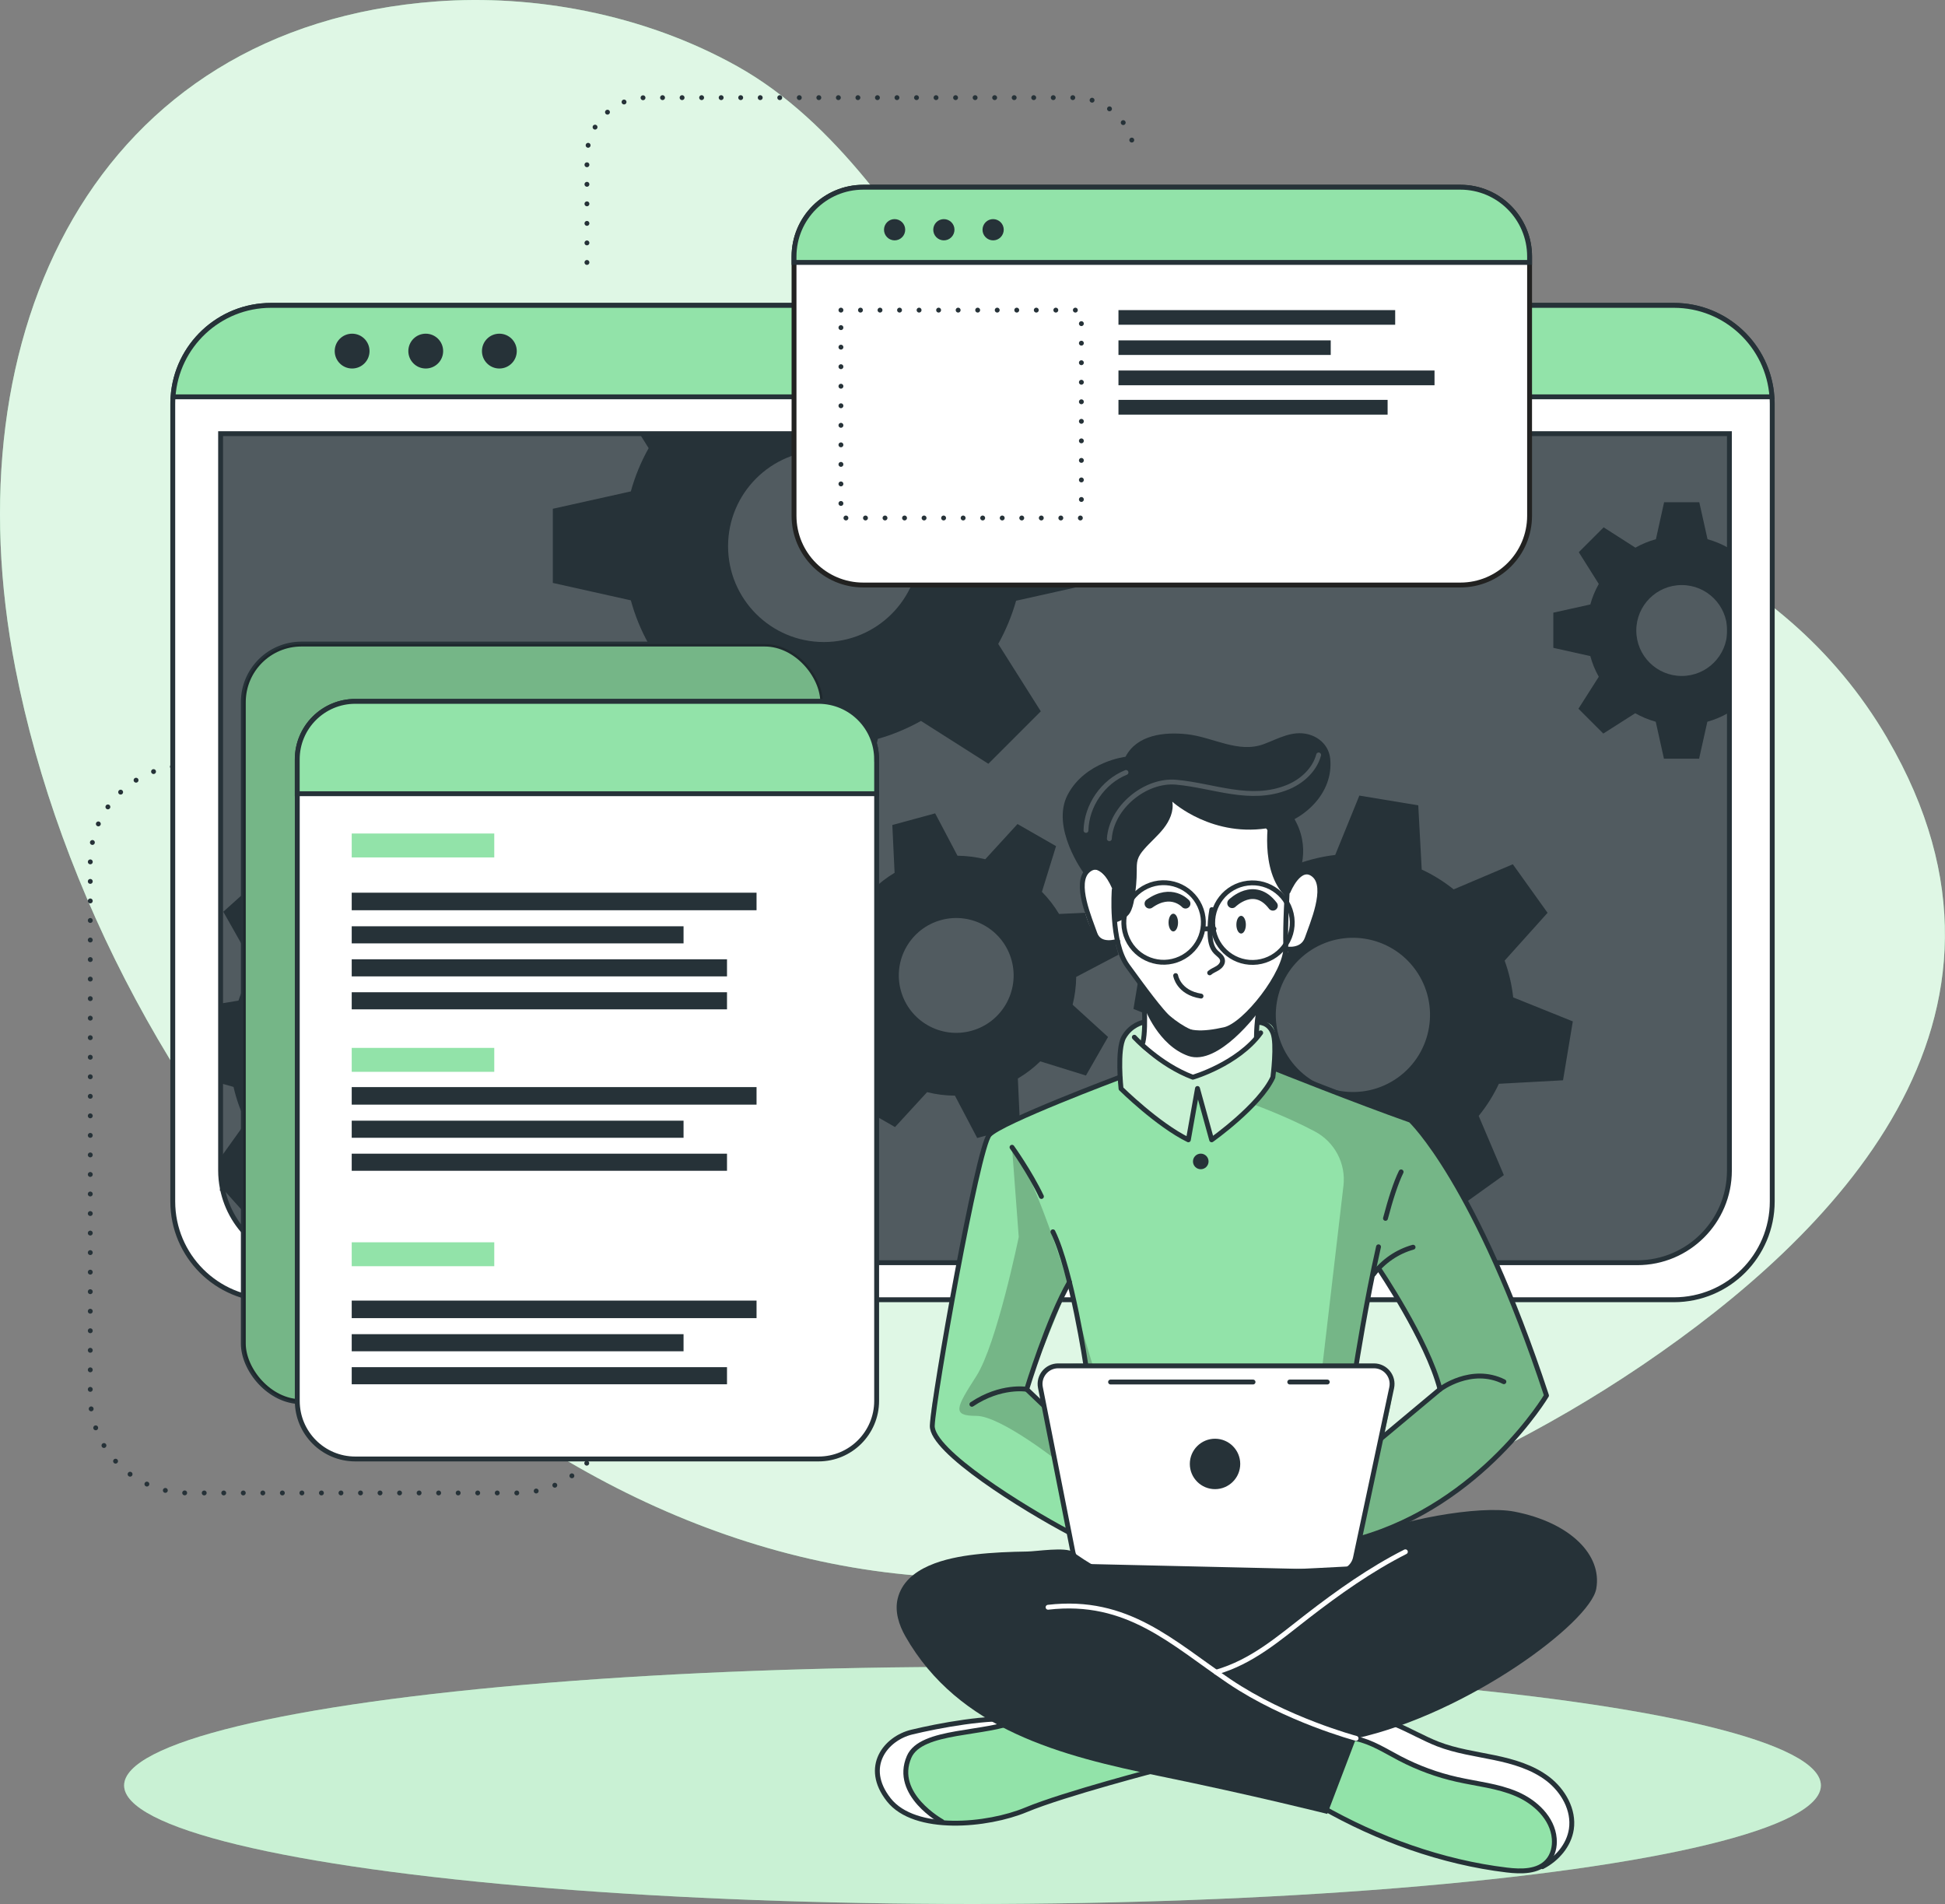 <?xml version="1.0" encoding="UTF-8"?><svg xmlns="http://www.w3.org/2000/svg" viewBox="0 0 439.08 429.77"><rect x="0" y="0" width="439.08" height="429.77" fill="#808080" stroke="none"/><defs><style>.cls-1,.cls-2,.cls-3,.cls-4,.cls-5,.cls-6,.cls-7,.cls-8{stroke-width:1.1px;}.cls-1,.cls-2,.cls-3,.cls-4,.cls-6,.cls-9{stroke:#263238;}.cls-1,.cls-2,.cls-3,.cls-9,.cls-7,.cls-8{fill:none;}.cls-1,.cls-3,.cls-6,.cls-9,.cls-7,.cls-8{stroke-linecap:round;stroke-linejoin:round;}.cls-2,.cls-4,.cls-5{stroke-miterlimit:10;}.cls-10,.cls-11,.cls-5,.cls-6,.cls-12,.cls-13{fill:#fff;}.cls-14,.cls-4{fill:#92e3a9;}.cls-15{fill:#263238;}.cls-3{stroke-dasharray:0 4.41;}.cls-11,.cls-16,.cls-7{opacity:.2;}.cls-5{stroke:#222221;}.cls-9{stroke-width:2.21px;}.cls-7,.cls-8{stroke:#fff;}.cls-12{opacity:.5;}.cls-13{opacity:.7;}</style></defs><g id="Background_Simple"><g><path class="cls-14" d="M426.09,166.71c-48.74-83.47-180.95-53.74-207.96-94.35-13.83-20.79-29.3-44.89-51.73-57.42C145.01,3,120.21-1.27,98.59,.32,21.38,5.97-11.35,75.05,3.48,150.91c19.79,101.19,109.5,204.56,216.06,205.28,55.74,.38,108.95-19.55,150.69-47.71,.31-.21,.62-.42,.93-.63,41.7-28.38,92.13-77.4,54.92-141.13Z"/><path class="cls-13" d="M426.09,166.71c-48.74-83.47-180.95-53.74-207.96-94.35-13.83-20.79-29.3-44.89-51.73-57.42C145.01,3,120.21-1.27,98.59,.32,21.38,5.97-11.35,75.05,3.48,150.91c19.79,101.19,109.5,204.56,216.06,205.28,55.74,.38,108.95-19.55,150.69-47.71,.31-.21,.62-.42,.93-.63,41.7-28.38,92.13-77.4,54.92-141.13Z"/></g></g><g id="Lines"><g><path class="cls-3" d="M47.73,172.79h-5.42c-12.11,0-21.93,9.82-21.93,21.93v120.34c0,12.11,9.82,21.93,21.93,21.93H116.67c12.11,0,21.93-9.82,21.93-21.93h0"/><path class="cls-3" d="M132.5,59.24v-23.77c0-7.42,6.01-13.43,13.43-13.43h96.7c7.42,0,13.43,6.01,13.43,13.43h0"/></g></g><g id="Shadow"><g><ellipse class="cls-14" cx="219.54" cy="403.01" rx="191.52" ry="26.76"/><ellipse class="cls-12" cx="219.54" cy="403.01" rx="191.52" ry="26.76"/></g></g><g id="Window"><g><path class="cls-6" d="M400.08,91.13v180.06c0,12.26-9.94,22.19-22.19,22.19H61.19c-12.26,0-22.19-9.94-22.19-22.19V91.13c0-.53,.02-1.05,.07-1.57,.79-11.53,10.4-20.64,22.13-20.64H377.88c11.73,0,21.33,9.11,22.13,20.64,.04,.52,.07,1.04,.07,1.57Z"/><path class="cls-15" d="M49.8,97.89H390.41v166.33c0,11.48-9.32,20.8-20.8,20.8H70.6c-11.48,0-20.8-9.32-20.8-20.8V97.89h0Z"/><path class="cls-11" d="M390.41,97.88v166.34c0,11.48-9.22,20.79-20.57,20.79H70.37c-11.35,0-20.57-9.31-20.57-20.79V97.88H390.41Z"/><path class="cls-4" d="M400.01,89.57H39.06c.79-11.53,10.4-20.64,22.13-20.64H377.88c11.73,0,21.33,9.11,22.13,20.64Z"/><path class="cls-15" d="M83.42,79.25c0,2.17-1.76,3.93-3.93,3.93s-3.93-1.76-3.93-3.93,1.76-3.93,3.93-3.93,3.93,1.76,3.93,3.93Z"/><path class="cls-15" d="M100.04,79.25c0,2.17-1.76,3.93-3.93,3.93s-3.93-1.76-3.93-3.93,1.76-3.93,3.93-3.93,3.93,1.76,3.93,3.93Z"/><circle class="cls-15" cx="112.73" cy="79.25" r="3.93"/><path class="cls-2" d="M390.41,97.89v166.33c0,11.48-9.31,20.8-20.8,20.8H70.6c-10.1,0-18.52-7.21-20.4-16.77h-.01v-.06c-.25-1.29-.39-2.63-.39-3.98V97.89H390.41Z"/><path class="cls-15" d="M390.09,123.62c-1.46-.82-3.01-1.46-4.62-1.91l-1.86-8.35h-7.94l-1.85,8.35c-1.62,.44-3.18,1.09-4.63,1.91l-7.17-4.59-5.61,5.61,4.51,7.17c-.83,1.47-1.47,3.02-1.91,4.63l-8.35,1.85v7.94l8.35,1.86c.44,1.63,1.08,3.2,1.91,4.67l-4.59,7.21,5.61,5.61,7.21-4.59c1.46,.83,3.01,1.47,4.63,1.92l1.85,8.34h7.94l1.86-8.34c1.61-.45,3.17-1.1,4.62-1.92l.36,.23v-37.84l-.33,.21Zm-10.44,28.96c-5.67,0-10.26-4.59-10.26-10.26s4.59-10.26,10.26-10.26,10.26,4.6,10.26,10.26-4.59,10.26-10.26,10.26Z"/><path class="cls-15" d="M246.99,131.66v-16.75l-17.61-3.9c-.96-3.4-2.31-6.68-4.03-9.77l2.13-3.35h-83.1l2.05,3.27c-1.73,3.08-3.08,6.35-4.02,9.76l-17.61,3.92v16.74l17.61,3.93c.94,3.43,2.28,6.74,4.02,9.84l-9.67,15.21,11.85,11.84,15.2-9.67c3.09,1.73,6.36,3.09,9.77,4.05l3.9,17.58h16.75l3.94-17.58c3.4-.96,6.66-2.33,9.74-4.05l15.21,9.67,11.84-11.84-9.61-15.21c1.71-3.09,3.07-6.35,4.03-9.75l17.61-3.93Zm-61,13.26c-11.95,0-21.63-9.69-21.63-21.63s9.69-21.63,21.63-21.63,21.63,9.69,21.63,21.63-9.69,21.63-21.63,21.63Z"/><path class="cls-15" d="M135.92,246.64l.71-13.28-13.77-3.88c-.64-2.72-1.59-5.38-2.82-7.9l8.32-11.68-8.91-9.89-12.47,7.05c-2.38-1.49-4.92-2.71-7.59-3.63l-2.38-14.12-13.28-.71-3.84,13.81c-2.74,.61-5.38,1.56-7.9,2.8l-11.67-8.32-9.91,8.91,7.06,12.48c-1.52,2.37-2.74,4.91-3.64,7.58l-4.03,.66v17.99l2.92,.83c.62,2.75,1.57,5.41,2.82,7.92l-5.75,8.04,.39,6.89v.04h.01l5.92,6.59,12.49-7.05c2.38,1.53,4.94,2.77,7.61,3.67l2.27,13.56h0l.11,.57,13.28,.71,.35-1.27h0l3.49-12.54c2.76-.62,5.41-1.56,7.94-2.8l11.65,8.31,9.91-8.9-7.04-12.49c1.5-2.37,2.71-4.91,3.6-7.57l14.14-2.38Zm-35.28-20.75c-6.35-7.06-17.23-7.63-24.29-1.28-7.06,6.35-7.63,17.23-1.28,24.29,6.35,7.06,17.23,7.62,24.29,1.27s7.63-17.22,1.28-24.28Z"/><path class="cls-15" d="M242.14,226.8c.52-2.06,.78-4.17,.81-6.29l9.55-5.02-2.64-9.69-10.78,.5c-1.09-1.82-2.39-3.5-3.87-5l3.19-10.31-8.7-4.99-7.28,7.95c-2.05-.5-4.15-.77-6.27-.8l-5.04-9.56-9.67,2.63,.51,10.79c-1.82,1.09-3.5,2.39-5.01,3.87l-10.31-3.18-4.99,8.69,7.99,7.26c-.52,2.06-.78,4.16-.79,6.27l-9.57,5.04,2.64,9.69,10.79-.51c1.08,1.82,2.37,3.5,3.86,5.01l-3.21,10.26,8.7,4.99,7.24-7.88c2.06,.52,4.16,.78,6.28,.79l5.03,9.56,9.67-2.63-.42-9.22-.07-1.58c1.84-1.08,3.53-2.38,5.06-3.87l10.31,3.2,4.26-7.44,.73-1.26-7.98-7.27Zm-22.87,5.88c-6.91,1.88-14.03-2.2-15.91-9.1-1.88-6.91,2.2-14.03,9.1-15.91,6.91-1.88,14.03,2.2,15.91,9.1,1.88,6.91-2.2,14.03-9.1,15.91Z"/><path class="cls-15" d="M352.85,243.84l2.21-13.29-13.46-5.42c-.31-2.84-.96-5.61-1.93-8.3l9.69-10.79-7.84-10.96-13.36,5.67c-2.22-1.78-4.63-3.28-7.21-4.48l-.78-14.49-13.3-2.2-5.45,13.4c-2.82,.33-5.59,.98-8.26,1.94l-10.82-9.69-10.95,7.84,5.68,13.35c-1.57,1.96-2.92,4.06-4.05,6.29-.15,.31-.31,.62-.45,.93l-14.48,.81-2.21,13.28,2.18,.88,11.27,4.54c.31,2.81,.95,5.59,1.93,8.26l-9.69,10.82,7.84,10.95,13.36-5.69c2.21,1.8,4.63,3.31,7.2,4.51l.75,14.43,13.29,2.2,5.44-13.3c2.83-.31,5.61-.96,8.28-1.94l10.8,9.7,10.96-7.85-5.68-13.36c1.81-2.22,3.34-4.66,4.56-7.25l14.48-.79Zm-37.3-.6c-7.82,5.59-18.7,3.79-24.29-4.03-5.6-7.81-3.79-18.69,4.02-24.28,7.82-5.6,18.7-3.79,24.29,4.02,5.6,7.82,3.79,18.7-4.02,24.29Z"/></g></g><g id="Graphics"><g><g><rect class="cls-4" x="54.93" y="145.38" width="130.8" height="171.01" rx="13.11" ry="13.11"/><rect class="cls-16" x="54.93" y="145.38" width="130.8" height="171.01" rx="13.11" ry="13.11"/><g><path class="cls-6" d="M197.9,171.41v144.79c0,7.25-5.87,13.12-13.12,13.12H80.21c-7.24,0-13.1-5.87-13.1-13.12V171.41c0-7.24,5.87-13.1,13.1-13.1h104.57c7.25,0,13.12,5.87,13.12,13.1Z"/><path class="cls-4" d="M197.9,171.41v7.75H67.1v-7.75c0-7.24,5.87-13.1,13.1-13.1h104.57c7.25,0,13.12,5.87,13.12,13.1Z"/><rect class="cls-14" x="79.4" y="188.14" width="32.18" height="5.4"/><rect class="cls-14" x="79.4" y="236.53" width="32.18" height="5.4"/><rect class="cls-14" x="79.4" y="280.41" width="32.18" height="5.4"/><g><rect class="cls-15" x="79.4" y="201.5" width="91.39" height="3.96"/><rect class="cls-15" x="79.4" y="209.08" width="74.91" height="3.86"/><rect class="cls-15" x="79.4" y="216.53" width="84.72" height="3.86"/><rect class="cls-15" x="79.4" y="223.97" width="84.72" height="3.86"/></g><g><rect class="cls-15" x="79.4" y="245.38" width="91.39" height="3.96"/><rect class="cls-15" x="79.4" y="252.96" width="74.91" height="3.86"/><rect class="cls-15" x="79.4" y="260.41" width="84.72" height="3.86"/></g><g><rect class="cls-15" x="79.4" y="293.57" width="91.39" height="3.96"/><rect class="cls-15" x="79.4" y="301.15" width="74.91" height="3.86"/><rect class="cls-15" x="79.4" y="308.6" width="84.72" height="3.86"/></g></g></g><g><path class="cls-5" d="M345.3,57.9v58.52c0,8.64-6.99,15.63-15.63,15.63H194.88c-8.63,0-15.63-6.99-15.63-15.63V57.9c0-8.64,7-15.64,15.63-15.64h134.79c8.64,0,15.63,7,15.63,15.64Z"/><path class="cls-4" d="M345.3,57.9v1.33H179.25v-1.33c0-8.64,7-15.64,15.63-15.64h134.79c8.64,0,15.63,7,15.63,15.64Z"/><path class="cls-15" d="M203.65,53.55c-.93,.94-2.45,.94-3.39,0-.93-.93-.93-2.45,0-3.39s2.45-.93,3.39,0c.93,.94,.93,2.45,0,3.39Z"/><path class="cls-15" d="M214.77,53.55c-.93,.94-2.45,.94-3.39,0-.93-.93-.93-2.45,0-3.39,.93-.93,2.45-.93,3.39,0s.93,2.45,0,3.39Z"/><path class="cls-15" d="M225.89,53.55c-.93,.94-2.45,.94-3.39,0-.93-.93-.93-2.45,0-3.39s2.45-.93,3.39,0,.93,2.45,0,3.39Z"/><rect class="cls-3" x="189.84" y="70" width="54.28" height="46.92"/><g><rect class="cls-15" x="252.49" y="70" width="62.47" height="3.3"/><rect class="cls-15" x="252.49" y="76.83" width="47.92" height="3.29"/><rect class="cls-15" x="252.49" y="83.63" width="71.35" height="3.33"/><rect class="cls-15" x="252.49" y="90.26" width="60.76" height="3.33"/></g></g></g></g><g id="Character"><g><path class="cls-14" d="M266.4,398.07s-29,8.32-33.05,9.75c-3.68,1.3-13.67,4.8-21.16,3.72-.74-.11-1.46-.26-2.14-.46-7.59-2.26-11-4.37-11.99-9.14-1-4.79,2.78-8.28,6.42-10.53,3.64-2.25,23.39-4.6,23.39-4.6l4.77,1.4h.01l33.75,9.87Z"/><path class="cls-10" d="M212.19,411.54c-.74-.11-1.46-.26-2.14-.46-7.59-2.26-11-4.37-11.99-9.14-1-4.79,2.78-8.28,6.42-10.53,3.64-2.25,23.39-4.6,23.39-4.6l4.77,1.4c-4.31,1.99-20.4,3.09-23.9,5.11-3.51,2.02-5.21,5.82-3.13,10.96,1.1,2.74,4.06,5.38,6.6,7.27Z"/><path class="cls-1" d="M262.04,399.26s-21.78,5.64-30.42,9.25c-8.64,3.61-25.11,5.19-30.98-2.26-5.87-7.45-.68-13.86,5.19-15.28,5.87-1.42,17.74-3.68,24.22-2.78"/><path class="cls-1" d="M212.63,411.15s-11.08-6.08-7.4-14.59c2.72-6.28,17.5-4.92,24.82-8.36"/><path class="cls-14" d="M354.73,412.89c-.3,2.97-1.35,5.81-4.35,7.58-2,1.18-4.84,1.89-8.91,1.84-10.17-.13-29.29-7.4-29.29-7.4l-17.9-9.89,9.31-14.74,2.55-4.04,6.59,1.48s5.45,3.09,10.93,5.55c5.48,2.46,18.79,2.98,23.47,6.77,4.69,3.78,8.11,7.91,7.6,12.85Z"/><path class="cls-10" d="M354.73,412.89c-.3,2.97-1.35,5.81-4.35,7.58,.56-2.31,1.03-5.49-.51-8.94-1.99-4.49-8.5-8.45-17.07-9.11-8.55-.66-15.11-4.67-18.54-6.45-2.68-1.39-8.33-4.42-10.68-5.69l2.55-4.04,6.59,1.48s5.45,3.09,10.93,5.55c5.48,2.46,18.79,2.98,23.47,6.77,4.69,3.78,8.11,7.91,7.6,12.85Z"/><path class="cls-1" d="M298.24,407.79c12.74,7.3,27.32,12.56,41.9,14.31,3.26,.39,7.05,.45,9.23-2,1.22-1.36,1.66-3.29,1.5-5.11-.39-4.6-4.26-8.24-8.5-10.06-4.24-1.82-8.92-2.26-13.42-3.27-4.48-1-8.83-2.6-12.9-4.72-3.24-1.69-6.37-3.74-9.94-4.49-3.57-.76-7.82,.16-9.73,3.27"/><path class="cls-1" d="M348.18,421.35c3.29-1.69,6-4.8,6.55-8.46,.65-4.33-1.82-8.69-5.29-11.35-3.48-2.66-7.82-3.92-12.11-4.81-4.29-.89-8.67-1.49-12.76-3.08-6.27-2.45-12.46-7.29-18.97-5.57"/><path class="cls-14" d="M318.45,252.87l-30.29-11.53-.37-.14s.11-.81,.2-1.97c.19-2.42,.29-6.35-.85-7.69-1.69-1.97-6.48-.32-11.14-2.46-4.67-2.14-13.3,1.69-13.3,1.69,0,0-6.23-1.15-8.98,3.35-1.4,3.63-.92,9.03-.92,9.03,0,0-.2,.08-.57,.21-3.61,1.35-23.24,8.74-27.4,11.7-4.59,3.25-9.66,36.62-11.3,46.42-1.63,9.81-4.53,18.63-3.06,22.01,1.47,3.36,22.57,19.61,34.7,23.81,12.13,4.2,55.19,2.97,55.19,2.97,0,0,.71-.19,1.95-.58,7.28-2.34,33.12-11.97,46.82-34.68,0,0-13.27-43.53-30.68-62.13Zm-81.84,56.13c-2.23,1.58-1.04,7.7-1.04,7.7l-3.79-3.34,9.52-23.41,4.06,17.97s-6.52-.49-8.75,1.08Zm76.16,14.87c-1.05,.54,3.01-10.71,1.08-13.26-1.93-2.56-7.71-2.31-7.71-2.31l.5-3.08c.07-.34,3.43-17.59,3.43-17.59l1.14-1.36s11.78,20.2,13.89,27.31c0,0-12.84,10.28-12.32,10.28Z"/><path class="cls-10" d="M261.25,179.86l-15.63,16.6s-2.16,1.91-1.3,6.72c.86,4.82,2.85,8.95,4.36,9.27,1.51,.32,3.62,.32,3.62,.32,0,0,3.35,7.26,5.72,10.11,0,0,.83,11.21,.39,14.32,0,0,5.62,4.91,10.91,5.53,5.29,.62,13.46-7.48,13.46-7.48l2.03-9.92s4.8-7.28,5.12-9.22c.33-1.94,2.52-1.44,3.6-2.4s3.57-5.23,3.98-9.27c.41-4.04,.44-8.68-4.25-7.32-4.07-1.09-1.52-9.69-1.52-9.69l-7.15-6.31-23.34-1.27Z"/><path class="cls-12" d="M288.15,241.34c-.24,.64-.51,1.25-.81,1.81-2.58,4.86-13.82,14.13-13.82,14.13l-3.4-10.45-1.86,10.45c-3.75-1.63-15.19-11.55-15.19-11.55,0,0-.39-.93-.86-2.37,.38-.13,.57-.21,.57-.21,0,0-.49-5.41,.92-9.03,2.75-4.5,8.98-3.35,8.98-3.35,0,0,8.64-3.83,13.3-1.69,4.67,2.14,9.45,.49,11.14,2.46,1.69,1.97,.65,9.66,.65,9.66l.37,.14Z"/><path class="cls-16" d="M318.45,252.87l-30.29-11.53-.37-.14s.11-.81,.2-1.97l-.63,3.93-4.48,6.09s7.57,2.73,13.98,6.16c4.45,2.38,7.01,7.23,6.42,12.24l-5.58,47.75-2.28,27.11,6.91,7.17c7.28-2.34,33.12-11.97,46.82-34.68,0,0-13.27-43.53-30.68-62.13Zm-5.68,71c-1.05,.54,3.01-10.71,1.08-13.26-1.93-2.56-7.71-2.31-7.71-2.31l.5-3.08c.07-.34,3.43-17.59,3.43-17.59l1.14-1.36s11.78,20.2,13.89,27.31c0,0-12.84,10.28-12.32,10.28Z"/><path class="cls-16" d="M247.41,310.61l-4.71-15.74s-8.44-28.8-14.24-35.91l1.52,20.26s-4.97,24.2-9.57,31.39c-4.6,7.18-5.59,8.98,0,8.98s19.19,10.84,19.19,10.84l-1.05-9.05,8.85-10.78Zm-11.84,6.09l-3.79-3.34,9.52-23.41,4.06,17.97s-6.52-.49-8.75,1.08c-2.23,1.58-1.04,7.7-1.04,7.7Z"/><path class="cls-1" d="M258.02,222.89s.87,8.49,0,12.37"/><path class="cls-1" d="M283.65,234.12s-.05-4.14,.94-8.11"/><path class="cls-1" d="M285.92,186.19s5.14,6.45,4.87,11.32c-.26,4.87-.66,10.67-.53,16.33,.13,5.66-9.09,17.51-13.83,18.57-4.74,1.05-8.82,1.32-11.85-1.71-3.03-3.03-6.06-7.24-10.01-12.64-3.95-5.4-3.03-17.25-3.03-17.25"/><path class="cls-1" d="M273.56,205.32c-.31,1.77-.45,3.57-.4,5.37,.04,1.5,.26,3.13,1.32,4.2,.57,.58,1.39,1.04,1.5,1.85,.1,.71-.45,1.36-1.05,1.75-.61,.39-1.31,.63-1.85,1.1"/><path class="cls-1" d="M265.4,220.21s.59,3.83,5.73,4.63"/><path class="cls-15" d="M265.94,208.24c0,1.11-.48,2-1.07,2s-1.07-.9-1.07-2,.48-2,1.07-2,1.07,.9,1.07,2Z"/><path class="cls-15" d="M281.25,208.72c0,1.11-.48,2-1.07,2s-1.07-.9-1.07-2,.48-2,1.07-2,1.07,.9,1.07,2Z"/><path class="cls-9" d="M278.16,203.87s4.98-4.98,9.19,.57"/><path class="cls-9" d="M267.63,203.97s-3.16-3.54-8.14,0"/><path class="cls-15" d="M258.41,227.56s3.05,8.4,9.86,10.79c6.81,2.38,15.85-9.99,15.85-9.99l-.47-1.61s-5.92,7.7-12.51,6.38c-6.59-1.31-13.11-10.24-13.11-10.24l.39,4.66Z"/><path class="cls-1" d="M252.3,212.45s-4.06,1.43-5.14-1.73c-1.08-3.16-4.78-11.49-1.54-14.26,3.24-2.78,5.84,3.66,5.84,3.66"/><path class="cls-1" d="M290.26,214.18s3.77,.76,4.85-2.4c1.08-3.16,4.78-11.49,1.54-14.26-3.24-2.78-5.84,3.66-5.84,3.66"/><path class="cls-15" d="M251.46,208.24c1.12-.05,2.97-1.15,3.56-2.1,.59-.96,.84-2.08,1.04-3.19,.37-2.12,.56-4.28,.56-6.43,0-.84-.02-1.7,.23-2.51,.26-.84,.79-1.56,1.36-2.23,1.42-1.66,3.12-3.06,4.47-4.78s2.34-3.89,1.97-6.04c0,0,9.2,8.41,22.47,5.81,7.14-1.4,14-7.67,13.17-15.55-.3-2.8-2.36-4.82-5.03-5.49-3.53-.88-6.7,1-9.9,2.21-5.83,2.2-11.54-1.58-17.43-2.21-5.04-.54-11.23,.08-13.85,5.09,0,0-9.05,1.06-13.02,8.5s3.57,17.73,3.57,17.73c0,0,3.03-3.67,6.93,3.76l-.09,7.43Z"/><path class="cls-15" d="M286.49,184.29s-2.34,12.2,3.77,18.11c0,0,1.34-3.67,2.69-4.56,0,0,3.4-6.45-1.07-13.54-4.47-7.1-5.39,0-5.39,0Z"/><path class="cls-7" d="M297.68,170.41c-.9,3.36-3.75,5.96-6.97,7.28-8.48,3.45-16.72-.38-25.21-1.13-6.94-.61-14.59,5.64-15.07,12.76"/><path class="cls-7" d="M245.16,187.44c.13-5.61,3.83-10.98,9.03-13.08"/><path class="cls-1" d="M256.07,234.12s5.59,6.16,13.21,9.03c0,0,10.15-2.94,15.32-10.02"/><circle class="cls-1" cx="262.68" cy="208.24" r="8.98" transform="translate(-62.9 128.46) rotate(-24.64)"/><circle class="cls-1" cx="282.75" cy="208.24" r="8.98" transform="translate(-23.28 36.03) rotate(-7)"/><path class="cls-1" d="M258.02,230.77s-2.73,.55-4.32,3.35c-1.59,2.8-.63,11.61-.63,11.61,0,0,8.21,8.12,15.2,11.55l2.06-11.59,3.2,11.59s10.82-7.65,13.82-14.12c0,0,.98-7.54,0-10.02s-3.23-2.36-3.23-2.36"/><path class="cls-1" d="M245.16,308.31s-3.2-21.5-7.47-30.27"/><path class="cls-1" d="M228.46,258.96s4.06,5.68,6.64,11.11"/><path class="cls-1" d="M312.77,275.01c1.13-4.28,2.33-8.04,3.53-10.49"/><path class="cls-1" d="M306.13,308.31s2.31-14.74,5.07-26.88"/><path class="cls-1" d="M310.06,287.63c2.2-2.94,5.4-5.13,8.94-6.11"/><path class="cls-1" d="M287.78,241.2s18.64,7.44,30.67,11.67c0,0,14.8,13.92,30.67,62.13,0,0-14.55,24.46-42.2,32.3"/><path class="cls-1" d="M311.72,324.74l13.36-11.16s7.07-5.37,14.42-1.7"/><path class="cls-1" d="M311.2,286.28s11.05,16.28,13.88,27.31"/><path class="cls-1" d="M235.69,317.32l-3.91-3.73s-5.81-1.01-12.38,3.39"/><path class="cls-1" d="M231.78,313.59s4.86-15.95,9.65-24.19"/><path class="cls-1" d="M252.78,243.16s-26.81,10.06-29.44,12.99c-2.63,2.93-12.62,59.2-12.88,65.64-.24,5.76,20.65,18.69,30.96,24.14"/><path class="cls-15" d="M272.83,262.16c0,.97-.79,1.76-1.76,1.76s-1.76-.79-1.76-1.76,.79-1.76,1.76-1.76,1.76,.79,1.76,1.76Z"/><g><path class="cls-15" d="M303.86,356.38h-61.02c-.79,0-1.43-.64-1.43-1.43h0c0-.79,.64-1.43,1.43-1.43h61.02c.79,0,1.43,.64,1.43,1.43h0c0,.79-.64,1.43-1.43,1.43Z"/><path class="cls-6" d="M305.99,351.64l8.18-38.4c.54-2.54-1.4-4.94-4-4.94h-71.29c-2.57,0-4.51,2.35-4.01,4.88l7.33,37.12c.37,1.88,2,3.25,3.92,3.29l55.78,1.28c1.96,.04,3.68-1.31,4.09-3.23Z"/><path class="cls-15" d="M279.98,330.44c0,3.14-2.55,5.69-5.69,5.69s-5.69-2.55-5.69-5.69,2.55-5.69,5.69-5.69,5.69,2.55,5.69,5.69Z"/><line class="cls-1" x1="291.16" y1="311.95" x2="299.63" y2="311.95"/><line class="cls-1" x1="250.71" y1="311.95" x2="282.87" y2="311.95"/></g><path class="cls-15" d="M306.13,392.38l-6.5,17.06s-16.57-4.18-37.81-8.53c-22.2-4.55-45.39-10.44-57.42-31.54-1.47-2.57-2.44-5.61-1.76-8.49,1.74-7.29,11.22-9.27,17.47-10,3.92-.46,7.88-.61,11.83-.67,2.01-.03,8.65-1.08,10.26,.1,0,0,4.17,3.07,7.72,4.57,3.55,1.51,55.37-1.35,55.37-1.35,0,0,1.54-3.25,1.63-6.22,8.15-4.14,27.01-7.65,34.98-6.1,12.53,2.44,19.84,9.75,18.45,17.41-1.39,7.66-29.05,28.2-54.21,33.77Z"/><path class="cls-8" d="M306.13,392.38s-15.76-4.18-28.64-12.88c-12.88-8.7-22.94-18.8-40.89-16.71"/><path class="cls-8" d="M274.53,377.45c8.14-2.34,14.11-7.6,20.64-12.66,6.92-5.35,14.23-10.54,22.09-14.52"/><line class="cls-1" x1="271.67" y1="209.66" x2="274.05" y2="209.66"/></g></g></svg>